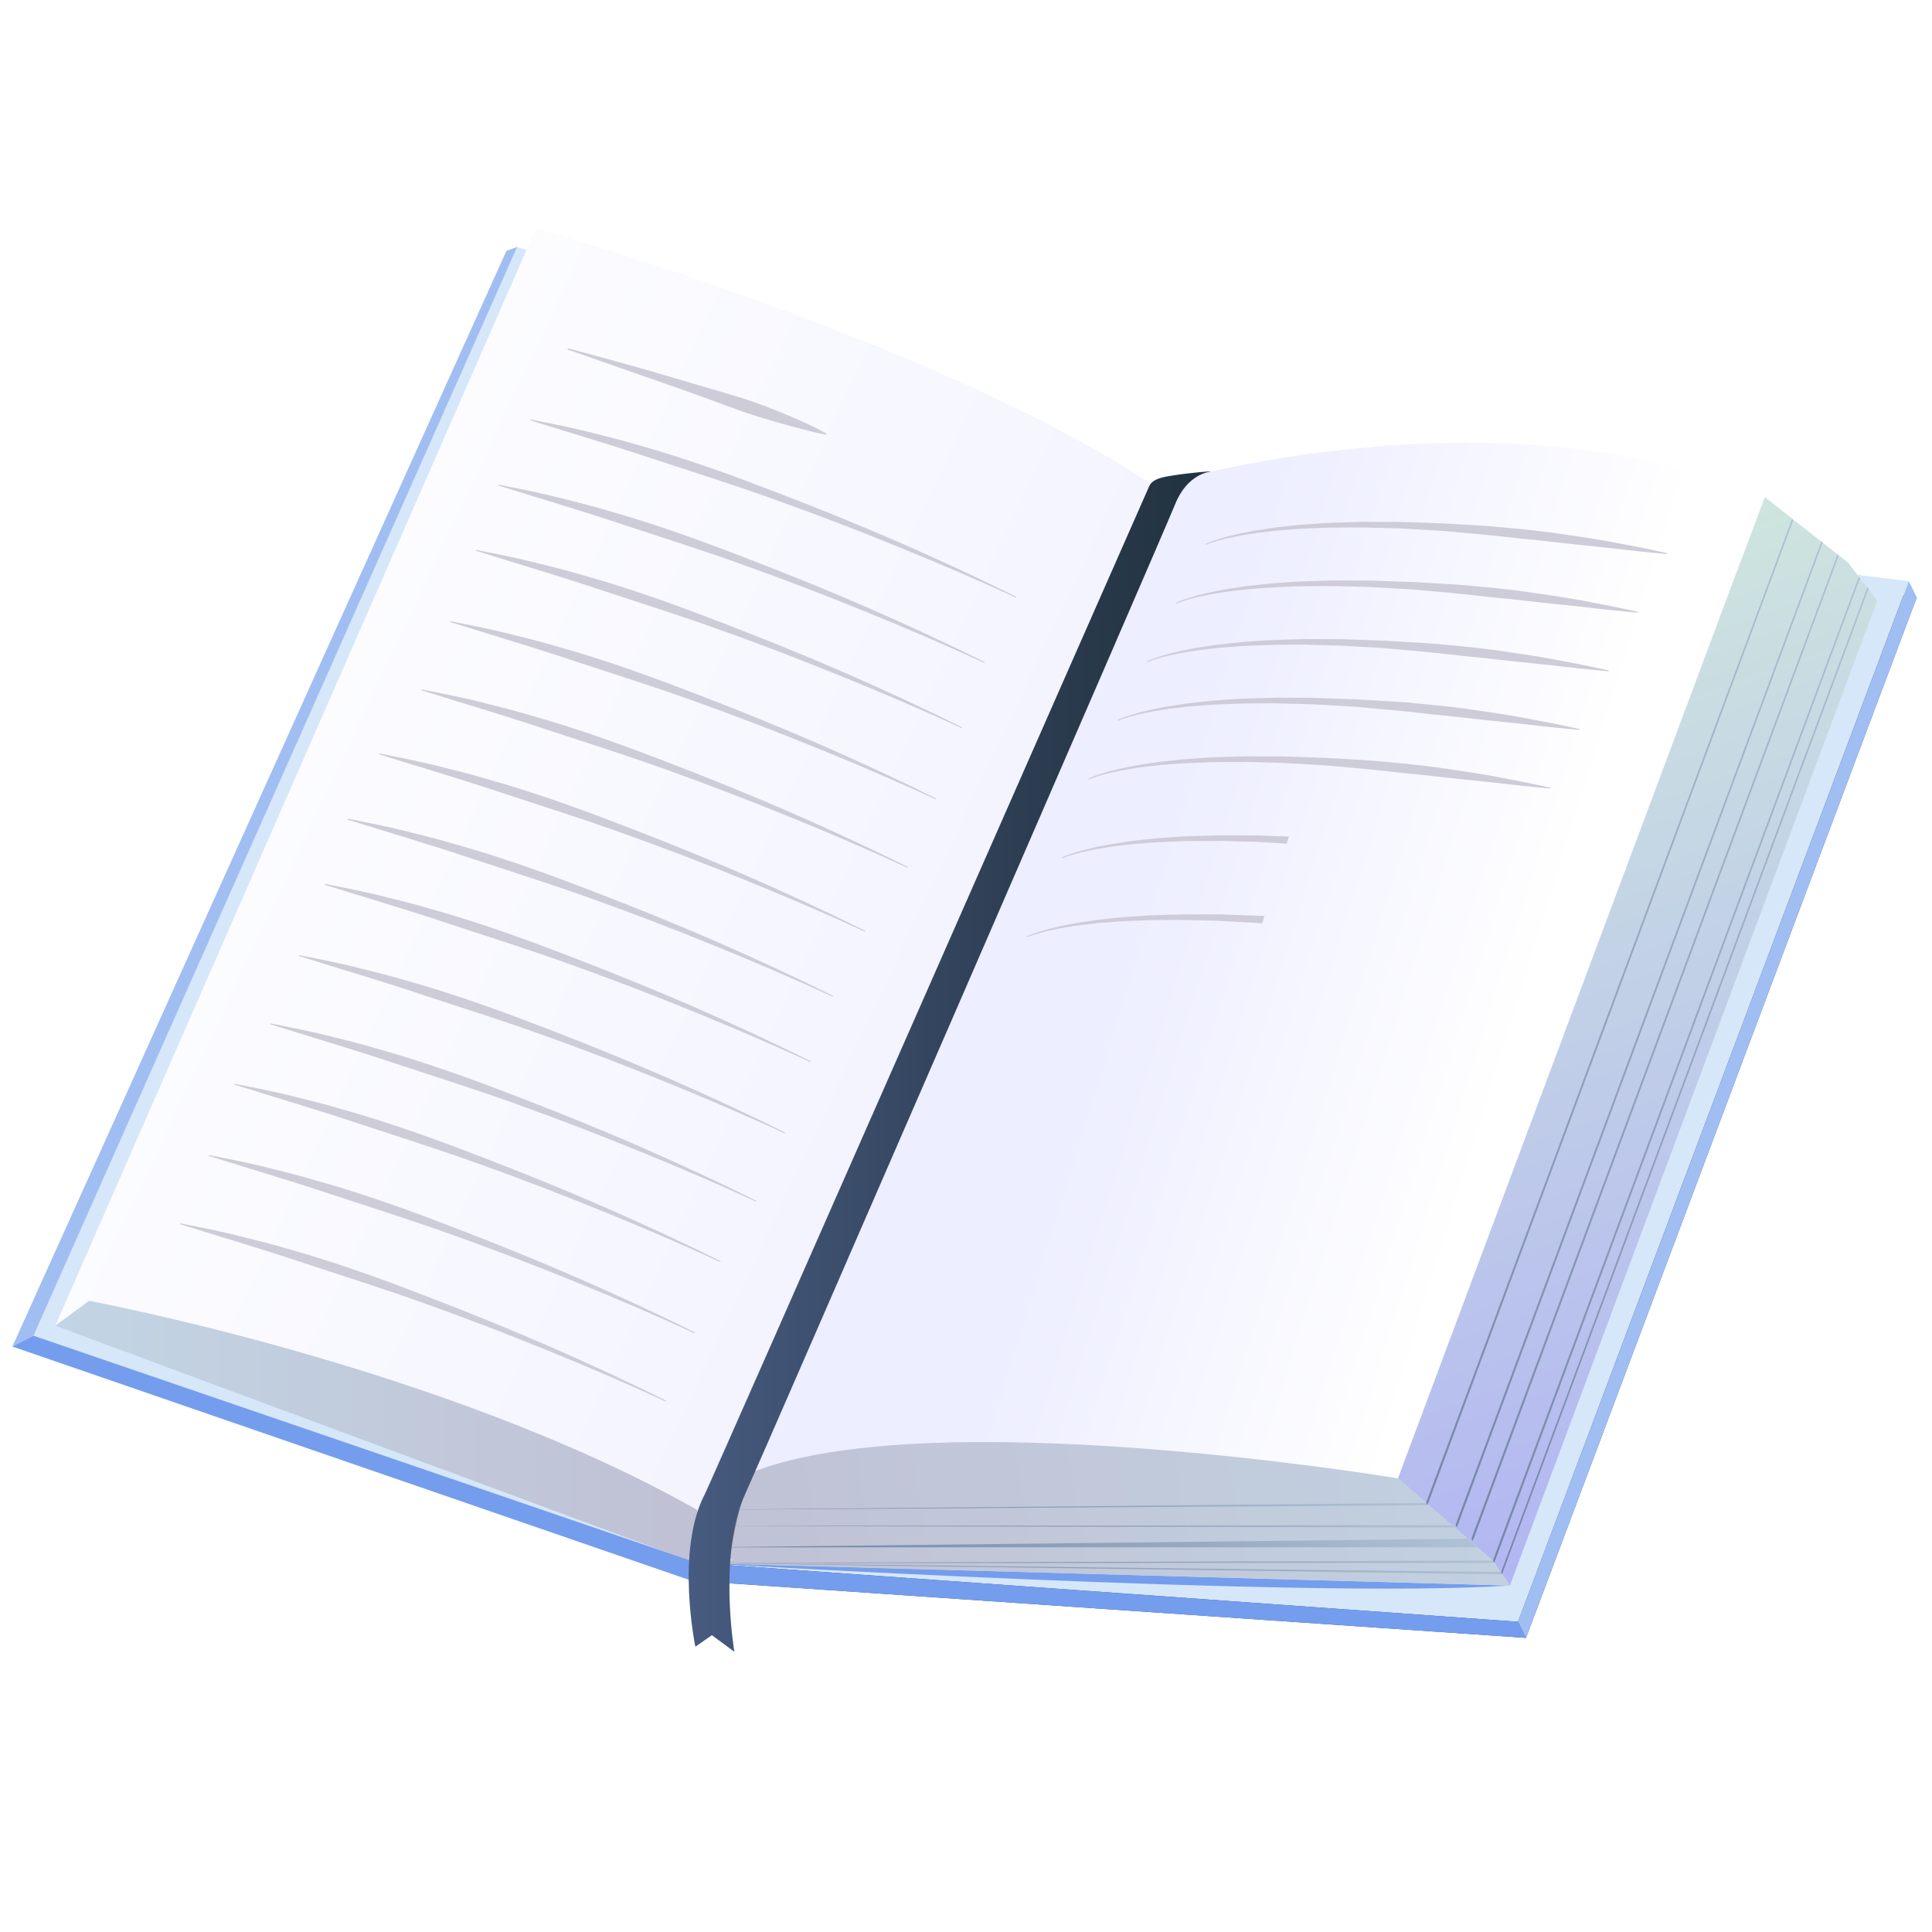 <?xml version="1.0" encoding="UTF-8"?><svg version="1.1" viewBox="0 0 800 800" xmlns="http://www.w3.org/2000/svg" xmlns:xlink="http://www.w3.org/1999/xlink"><defs><linearGradient id="a" x1="28.935" x2="563.137" gradientUnits="userSpaceOnUse" y1="268.104" y2="519.72"><stop offset="0%" stop-color="#FFF"></stop><stop offset="100%" stop-color="#EDEEFF"></stop></linearGradient><linearGradient id="b" x1="611.878" x2="744.704" gradientUnits="userSpaceOnUse" y1="249.193" y2="612.911"><stop offset="0%" stop-color="#CEE5DE"></stop><stop offset="100%" stop-color="#B2B6F2"></stop></linearGradient><linearGradient id="c" x1="622.457" x2="464.695" gradientUnits="userSpaceOnUse" y1="449.928" y2="400.846" xlink:href="#a"></linearGradient><linearGradient id="d" x1="715.709" x2="266.178" gradientUnits="userSpaceOnUse" y1="590.833" y2="664.963"><stop offset="0.122%" stop-color="#C2D5E4"></stop><stop offset="100%" stop-color="#C0C0D3"></stop></linearGradient><linearGradient id="e" x1="22.891" x2="293.648" gradientUnits="userSpaceOnUse" y1="592.933" y2="592.933" xlink:href="#d"></linearGradient><linearGradient id="f" x1="583.593" x2="765.427" gradientUnits="userSpaceOnUse" y1="191.298" y2="604.882"><stop offset="0.122%" stop-color="#C2D5E4"></stop><stop offset="31.23%" stop-color="#A8BACF"></stop><stop offset="100%" stop-color="#7283A3"></stop></linearGradient><linearGradient id="g" x1="586.919" x2="768.843" gradientUnits="userSpaceOnUse" y1="195.69" y2="609.476" xlink:href="#f"></linearGradient><linearGradient id="h" x1="574.707" x2="756.542" gradientUnits="userSpaceOnUse" y1="182.198" y2="595.782" xlink:href="#f"></linearGradient><linearGradient id="i" x1="568.113" x2="749.947" gradientUnits="userSpaceOnUse" y1="176.619" y2="590.203" xlink:href="#f"></linearGradient><linearGradient id="j" x1="555.913" x2="737.747" gradientUnits="userSpaceOnUse" y1="167.417" y2="581.001" xlink:href="#f"></linearGradient><linearGradient id="k" x1="518.882" x2="410.483" gradientUnits="userSpaceOnUse" y1="528.411" y2="709.526" xlink:href="#f"></linearGradient><linearGradient id="l" x1="511.902" x2="406.493" gradientUnits="userSpaceOnUse" y1="523.163" y2="699.28" xlink:href="#f"></linearGradient><linearGradient id="m" x1="503.719" x2="400.519" gradientUnits="userSpaceOnUse" y1="517.498" y2="689.923" xlink:href="#f"></linearGradient><linearGradient id="n" x1="524.683" x2="412.968" gradientUnits="userSpaceOnUse" y1="532.993" y2="719.647" xlink:href="#f"></linearGradient><linearGradient id="o" x1="285.153" x2="501.2" gradientUnits="userSpaceOnUse" y1="439.602" y2="439.602"><stop offset="0%" stop-color="#475B80"></stop><stop offset="65.59%" stop-color="#2C3D51"></stop><stop offset="100%" stop-color="#21313E"></stop></linearGradient></defs><rect width="800" height="800" fill="#FFF"></rect><path fill="#D6E7FA" d="M479.18 207.79l-192.8 446.75 -281.22-96.98 204.62-453.68 4.24-1.58c.02.01.05.02.08.02 28.96 8.82 246.2 75.7 264.36 104.19 .28.44.52.86.72 1.28Z"></path><path d="M214.13 102.27l-.03.05 -102.31 230.32 -35.39 79.66 -6.65 14.95 -11.81 26.6 -44.09 99.24 -8.7 4.47 46.56-103.23 13.94-30.95 1.47-3.27 42.11-93.38 100.46-222.82 .1-.03 4.24-1.58 .1-.03Z" fill="#A1BEF2"></path><path fill="url(#a)" d="M291.22 644.24l-1.32-10.96c-7.5-13.12-252.97-94.63-252.97-94.63l-14.04 10.31 82.63-188.64 2.96-6.75 .72-1.66 .01-.01 3.17-7.23 .65-1.48 18.37-41.95 8.9-20.31 81.63-186.36c0 0 168.08 47.25 257.97 107.9 12.79 8.64-188.68 441.77-188.68 441.77Z"></path><path d="M793.7 247.33l-161.81 430.88 -345.51-23.67 193.52-452.07 313.8 44.86Z" fill="#2A497C"></path><path fill="#D6E7FA" d="M790.38 240.66l-161.8 430.88 -339.84-24.36 191.16-444.71 310.48 38.19Z"></path><path d="M631.89 678.21l-3.31-6.67 -341.04-24.44 -1.16 7.44 345.51 23.67Z" fill="#749DED"></path><path fill="#A1BEF2" d="M793.71 247.33l-31.12 82.87 -4.68 12.45 -6.27 16.68 -4.68 12.48 -12.85 34.23 -5.12 13.65 -5.11 13.59 -5.15 13.71 -.76 1.99 -4.76 12.72 -10.55 28.08 -4.77 12.71 -66 175.72 -3.32-6.67 65.56-174.53 4.77-12.71 10.44-27.82 1.95-5.19 2.83-7.55 2.26-6.03 5.28-14.05 5.09-13.56 17.38-46.24 4.7-12.53 6.12-16.3 4.72-12.57 30.72-81.8 3.32 6.67Z"></path><path d="M625.2 656.55l-337.66-9.44c0-.01 252.59 15.07 337.66 9.44Z" fill="#749DED"></path><path fill="url(#b)" d="M777.31 248.73l-152.1 407.82 -7.03-10.33c0 0 0 0-.05 0l-6.36-5.53 -4.12-3.54 -22.75-19.75 -6.06-5.24 151.9-406.37 34.54 27.22 12.03 15.72Z"></path><path d="M730.71 205.78v.01l-13.32 35.6 -2.5 6.73h-.01l-12.76 34.16 -3.05 8.14 -120.24 321.73h-.01c0 0-.04-.01-.1-.01 -4.56-.35-140.57-11-229.51-6.98 -5.24.24-10.34.98-15.27 2.08 -9.12 2.03-17.62 5.22-25.16 8.52 -.28.11-.54.23-.82.35 -1.62.72-3.2 1.43-4.72 2.14 0 .01 0 .01 0 .01 -.16.07-.31.14-.47.21 -.35.16-.7.33-1.04.48 -.24.13-.47.23-.69.34 -.89.43-1.77.84-2.63 1.25 -1.62.79-3.18 1.55-4.66 2.25 -1.61.78-3.15 1.49-4.57 2.14 -.19.09-.39.18-.58.26l15.77-34.67c.04-.1.09-.21.15-.33l122.02-268.39 52.2-114.83 1.65-3.62 1.43-3.16c0 0 4.38-1.31 12.19-3.18 .23-.08.35-.09.35-.09 .06-.01.11-.03.18-.04 11.26-2.71 29.36-6.54 51.66-9.44 24.45-3.18 53.96-5.25 85-3.45 32.84 1.9 67.38 8.09 99.51 21.79Z" fill="url(#c)"></path><path fill="url(#d)" d="M625.21 656.55l-323.31-8.93 -13.15-.39h-.87c.29-.05.58-.05.87-.1 4.51-.39 8.98-.78 13.39-1.12 6.84-.58-17.52-1.12-10.93-1.6l11.17-.15 -11.11-.05h-.05l-.39-2.77 9.56-26.39c3.06-1.89 6.5-3.54 10.24-5.09 8.39-3.4 18.29-6.02 29.35-7.96 37.21-6.6 86.94-5.58 131.38-2.33 55.16 4.08 102.22 11.6 107.07 12.42 .24 0 .39.05.39.05l6.06 5.24 22.75 19.75 4.12 3.54 6.36 5.53c.05 0 .05 0 .05 0l7.05 10.35Z"></path><path d="M293.65 643.68l-5.78 3.54 -264.98-98.26 14.05-10.31c0 0 147.51 27.48 251.67 86.54l5.04 18.49Z" fill="url(#e)"></path><path fill="#749DED" d="M5.16 557.56l8.69-4.46 274.89 94.08 -2.36 7.36 -281.22-96.98Z"></path><path d="M769.73 238.86l-151.57 407.37 .57.93 151.45-407.8 -.45-.5Z" fill="url(#f)"></path><path fill="url(#g)" d="M773.29 243.21l-151.81 407.98 .49.64 151.77-408.11 -.45-.51Z"></path><path d="M760.84 229.76l-151.57 407.37 .58.93 151.44-407.8 -.45-.5Z" fill="url(#h)"></path><path fill="url(#i)" d="M754.25 224.18l-151.57 407.37 .58.94 151.44-407.8 -.45-.51Z"></path><path d="M742.05 214.98l-151.57 407.37 .58.93 151.44-407.8 -.45-.5Z" fill="url(#j)"></path><path opacity=".50" fill="#58585F" d="M310.64 609.99c0 0-3.42 9.64-6.22 22.85 -.76 3.6-1.47 7.45-2.05 11.45 -.09.57-.16 1.13-.24 1.71 -.04.29-.08.57-.13.86 -.03.25-.05.49-.09.74l-13.15-.37c-.01-.03-.01-.04-.03-.05 0-.01 0-.01 0-.01l.01-.04 .38-1.02v-.01l1.7-4.67 9.56-26.37v-.01c3.09-1.85 6.52-3.54 10.26-5.06Z"></path><path opacity=".30" d="M494.37 196.92c0 0-5.1.68-10.18 13.42 -4.67 11.68-146.98 339.1-173.55 399.65 -3.74 1.52-7.17 3.21-10.24 5.07v.01c-1.6.96-3.11 1.96-4.51 3.02 5.35-11.64 78.29-177.32 130.65-296.29 28.9-65.61 51.51-117 53.1-120.51 1.4-3.12 5.89-4.56 9.78-4.42 1.29.04 3.2.05 4.95.05Z" fill="#757480"></path><path fill="url(#k)" d="M611.75 640.68l-4.09-3.55 -316.07 3.6 320.16-.05Z"></path><path d="M603.26 632.49l-.58-.94 -312.63.34 313.21.6Z" fill="url(#l)"></path><path fill="url(#m)" d="M590.48 622.35l-301.87 2.85 302.45-1.92 -.58-.93Z"></path><path d="M621.4 650.94l-329.93-3.73 327.26-.05 -.57-.93 -327.4.97 -2.02-.02 1.69.02 -2.56.01h3.07l331.04 4.67 -.58-.94Z" fill="url(#n)"></path><path fill="url(#o)" d="M501.06 195.34c0 0-9.39.74-14.47 13.47 -5.09 12.73-173.84 400.87-177.7 409.1 -11.8 25.09-4.8 66.06-4.8 66.06l-9.31-6.87 -6.84 4.78c0 0-8.33-39.86 3.91-63.16 2.24-4.27 179.5-407.35 184.02-417.42 1.4-3.12 5.94-3.82 9.78-4.42 7.13-1.12 16.83-1.96 15.41-1.54Z"></path><g fill="#CECCD8"><path d="M288.26 163.39c4.42 1.6 8.84 3.21 13.23 4.88 4.41 1.63 8.85 3.16 13.34 4.53 4.5 1.37 9.01 2.69 13.55 3.92 4.55 1.21 9.12 2.41 13.79 3.32l.17-.47c-4.18-2.27-8.45-4.31-12.78-6.19 -4.32-1.92-8.71-3.64-13.1-5.34 -8.8-3.39-17.94-5.76-26.95-8.47 -9.03-2.68-18.06-5.32-27.11-7.92 -9.08-2.51-18.14-5.05-27.26-7.41l-.15.48 26.64 9.32c8.9 3.08 17.78 6.2 26.63 9.35Z"></path><path d="M322.52 204.25c-16.69-6.46-33.53-12.61-50.69-17.77l-12.91-3.73c-4.33-1.16-8.66-2.28-13.01-3.34 -8.66-2.28-17.47-3.97-26.24-5.72l-.09.37c17.09 5.34 34.2 10.36 51.12 16.03 16.93 5.6 33.97 10.93 50.76 17 16.8 6.03 33.49 12.41 50.03 19.17 16.55 6.71 33 13.73 49.21 21.25l.17-.34c-16-7.99-32.26-15.47-48.64-22.65 -16.42-7.13-33-13.87-49.71-20.27Z"></path><path d="M309.37 231.25c-16.69-6.46-33.53-12.61-50.69-17.77l-12.91-3.73c-4.33-1.16-8.66-2.28-13.01-3.34 -8.66-2.28-17.47-3.97-26.24-5.72l-.09.37c17.09 5.34 34.2 10.36 51.12 16.03 16.93 5.6 33.97 10.93 50.76 17 16.8 6.03 33.49 12.41 50.03 19.17 16.55 6.71 33 13.73 49.21 21.25l.17-.34c-16-7.99-32.26-15.47-48.64-22.65 -16.42-7.12-32.99-13.87-49.71-20.27Z"></path><path d="M300 258.25c-16.69-6.46-33.53-12.61-50.69-17.77l-12.91-3.73c-4.33-1.16-8.66-2.28-13.01-3.34 -8.66-2.28-17.47-3.97-26.24-5.72l-.09.37c17.09 5.34 34.2 10.36 51.12 16.03 16.93 5.6 33.97 10.93 50.76 17 16.8 6.03 33.49 12.41 50.03 19.17 16.55 6.71 33 13.73 49.21 21.25l.17-.34c-16-7.99-32.26-15.47-48.64-22.65 -16.42-7.12-33-13.86-49.71-20.27Z"></path><path d="M289.37 287.78c-16.69-6.46-33.53-12.61-50.69-17.77l-12.91-3.73c-4.33-1.16-8.66-2.28-13.01-3.34 -8.66-2.28-17.47-3.97-26.24-5.72l-.09.37c17.09 5.34 34.2 10.36 51.12 16.03 16.93 5.6 33.97 10.93 50.76 17 16.8 6.03 33.49 12.41 50.03 19.17 16.55 6.71 33 13.73 49.21 21.25l.17-.34c-16-7.99-32.26-15.47-48.64-22.65 -16.42-7.13-33-13.87-49.71-20.27Z"></path><path d="M277.48 316.04c-16.69-6.46-33.53-12.61-50.69-17.77l-12.91-3.73c-4.33-1.16-8.66-2.28-13.01-3.34 -8.66-2.28-17.47-3.97-26.24-5.72l-.09.37c17.09 5.34 34.2 10.36 51.12 16.03 16.93 5.6 33.97 10.93 50.76 17 16.8 6.03 33.49 12.41 50.03 19.17 16.55 6.71 33 13.73 49.21 21.25l.17-.34c-16-7.99-32.26-15.47-48.64-22.65 -16.42-7.12-33-13.87-49.71-20.27Z"></path><path d="M259.91 342.54c-16.69-6.46-33.53-12.61-50.69-17.77l-12.91-3.73c-4.33-1.16-8.66-2.28-13.01-3.34 -8.66-2.28-17.47-3.97-26.24-5.72l-.09.37c17.09 5.34 34.2 10.36 51.12 16.03 16.93 5.6 33.97 10.93 50.76 17 16.8 6.03 33.49 12.41 50.03 19.17 16.55 6.71 33 13.73 49.21 21.25l.17-.34c-16-7.99-32.26-15.47-48.64-22.65 -16.42-7.12-33-13.87-49.71-20.27Z"></path><path d="M246.76 369.54c-16.69-6.46-33.53-12.61-50.69-17.77l-12.91-3.73c-4.33-1.16-8.66-2.28-13.01-3.34 -8.66-2.28-17.47-3.97-26.24-5.72l-.09.37c17.09 5.34 34.2 10.36 51.12 16.03 16.93 5.6 33.97 10.93 50.76 17 16.8 6.03 33.49 12.41 50.03 19.17 16.55 6.71 33 13.73 49.21 21.25l.17-.34c-16-7.99-32.26-15.47-48.64-22.65 -16.42-7.12-32.99-13.86-49.71-20.27Z"></path><path d="M237.39 396.55c-16.69-6.46-33.53-12.61-50.69-17.77l-12.91-3.73c-4.33-1.16-8.66-2.28-13.01-3.34 -8.66-2.28-17.47-3.97-26.24-5.72l-.09.37c17.09 5.34 34.2 10.36 51.12 16.03 16.93 5.6 33.97 10.93 50.76 17 16.8 6.03 33.49 12.41 50.03 19.17 16.55 6.71 33 13.73 49.21 21.25l.17-.34c-16-7.99-32.26-15.47-48.64-22.65 -16.42-7.12-33-13.87-49.71-20.27Z"></path><path d="M226.76 426.07c-16.69-6.46-33.53-12.61-50.69-17.77l-12.91-3.73c-4.33-1.16-8.66-2.28-13.01-3.34 -8.66-2.28-17.47-3.97-26.24-5.72l-.09.37c17.09 5.34 34.2 10.36 51.12 16.03 16.93 5.6 33.97 10.93 50.76 17 16.8 6.03 33.49 12.41 50.03 19.17 16.55 6.71 33 13.73 49.21 21.25l.17-.34c-16-7.99-32.26-15.47-48.64-22.65 -16.42-7.12-33-13.87-49.71-20.27Z"></path><path d="M214.87 454.33c-16.69-6.46-33.53-12.61-50.69-17.77l-12.91-3.73c-4.33-1.16-8.66-2.28-13.01-3.34 -8.66-2.28-17.47-3.97-26.24-5.72l-.09.37c17.09 5.34 34.2 10.36 51.12 16.03 16.93 5.6 33.97 10.93 50.76 17 16.8 6.03 33.49 12.41 50.03 19.17 16.55 6.71 33 13.73 49.21 21.25l.17-.34c-16-7.99-32.26-15.47-48.64-22.65 -16.42-7.12-33-13.87-49.71-20.27Z"></path><path d="M200.05 479.33c-16.69-6.46-33.53-12.61-50.69-17.77l-12.91-3.73c-4.33-1.16-8.66-2.28-13.01-3.34 -8.66-2.28-17.47-3.97-26.24-5.72l-.09.37c17.09 5.34 34.2 10.36 51.12 16.03 16.93 5.6 33.97 10.93 50.76 17 16.8 6.03 33.49 12.41 50.03 19.17 16.55 6.71 33 13.73 49.21 21.25l.17-.34c-16-7.99-32.26-15.47-48.64-22.65 -16.42-7.12-33-13.87-49.71-20.27Z"></path><path d="M189.42 508.85c-16.69-6.46-33.53-12.61-50.69-17.77l-12.91-3.73c-4.33-1.16-8.66-2.28-13.01-3.34 -8.66-2.28-17.47-3.97-26.24-5.72l-.09.37c17.09 5.34 34.2 10.36 51.12 16.03 16.93 5.6 33.97 10.93 50.76 17 16.8 6.03 33.49 12.41 50.03 19.17 16.55 6.71 33 13.73 49.21 21.25l.17-.34c-16-7.99-32.26-15.47-48.64-22.65 -16.42-7.12-33-13.86-49.71-20.27Z"></path><path d="M177.53 537.11c-16.69-6.46-33.53-12.61-50.69-17.77l-12.91-3.73c-4.33-1.16-8.66-2.28-13.01-3.34 -8.66-2.28-17.47-3.97-26.24-5.72l-.09.37c17.09 5.34 34.2 10.36 51.12 16.03 16.93 5.6 33.97 10.93 50.76 17 16.8 6.03 33.49 12.41 50.03 19.17 16.55 6.71 33 13.73 49.21 21.25l.17-.34c-16-7.99-32.26-15.47-48.64-22.65 -16.42-7.12-33-13.86-49.71-20.27Z"></path><path d="M678.5 226.55l-11.85-2.27c-7.91-1.46-15.88-2.52-23.84-3.71 -7.97-1.07-15.99-1.78-24-2.53 -4.01-.33-8.03-.51-12.05-.77l-6.02-.36c-2.01-.13-4.01-.24-6.03-.28l-12.06-.41 -3.01-.1 -3.02-.01 -6.04-.02 -6.03-.02c-2.01.03-4.02.11-6.03.17 -4.02.14-8.05.18-12.06.5 -4.02.29-8.03.5-12.03 1l-6 .65 -5.97.89c-1.99.26-3.97.66-5.95 1.05l-2.96.57c-.98.21-1.96.47-2.94.7 -.98.24-1.96.46-2.93.72l-2.9.85c-1.93.59-3.83 1.25-5.68 2.1l.17.34c1.82-.77 3.74-1.37 5.67-1.89l2.9-.75c.97-.23 1.96-.41 2.94-.62 .98-.2 1.96-.42 2.94-.6l2.96-.48c1.98-.32 3.95-.66 5.94-.85l5.96-.7 5.99-.46c3.98-.37 7.99-.45 11.99-.62 3.99-.23 8-.17 12-.22 2-.01 4-.04 6-.02l6 .16 6 .16 3 .08 3 .17 11.99.69c2 .1 3.99.27 5.99.46l5.98.54c3.99.38 7.98.67 11.96 1.12l11.94 1.32c3.98.41 7.98.71 11.95 1.24l11.95 1.31c3.99.43 7.98.77 11.96 1.25l11.96 1.36c4 .38 7.99.83 12 1.15l.06-.37c-3.92-.9-7.87-1.66-11.8-2.49Z"></path><path d="M654.55 248.56c-7.91-1.46-15.88-2.52-23.84-3.7 -7.97-1.07-15.99-1.78-24-2.53 -4.01-.33-8.03-.51-12.05-.77l-6.02-.36c-2.01-.13-4.01-.24-6.03-.28l-12.06-.41 -3.01-.1 -3.02-.01 -6.04-.02 -6.03-.02c-2.01.03-4.02.11-6.03.17 -4.02.14-8.05.18-12.06.5 -4.02.29-8.03.5-12.03 1l-6 .65 -5.97.89c-1.99.26-3.97.66-5.95 1.05l-2.96.57c-.98.21-1.96.47-2.94.7 -.98.24-1.96.46-2.93.72l-2.9.85c-1.93.59-3.83 1.25-5.68 2.09l.17.34c1.82-.77 3.74-1.37 5.67-1.89l2.9-.75c.97-.23 1.96-.41 2.94-.62 .98-.2 1.96-.42 2.94-.6l2.96-.48c1.98-.32 3.95-.66 5.94-.85l5.96-.7 5.99-.46c3.98-.37 7.99-.45 11.99-.62 3.99-.23 8-.17 12-.22 2-.01 4-.04 6-.02l6 .16 6 .16 3 .08 3 .17 11.99.69c2 .1 3.99.27 5.99.46l5.98.54c3.99.38 7.98.67 11.96 1.12l11.94 1.32c3.98.41 7.98.71 11.95 1.24l11.95 1.31c3.99.43 7.98.77 11.96 1.25l11.96 1.36c4 .38 7.99.83 12 1.15l.06-.37c-3.92-.89-7.87-1.65-11.8-2.48l-11.85-2.28Z"></path><path d="M642.44 272.83c-7.91-1.46-15.88-2.52-23.84-3.7 -7.97-1.07-15.99-1.78-24-2.53 -4.01-.33-8.03-.51-12.05-.77l-6.02-.36c-2.01-.13-4.01-.24-6.03-.28l-12.06-.41 -3.01-.1 -3.02-.01 -6.04-.02 -6.03-.02c-2.01.03-4.02.11-6.03.17 -4.02.14-8.05.18-12.06.5 -4.02.29-8.03.5-12.03 1l-6 .65 -5.97.89c-1.99.26-3.97.66-5.95 1.05l-2.96.57c-.98.21-1.96.47-2.94.7 -.98.24-1.96.46-2.93.72l-2.9.85c-1.93.59-3.83 1.25-5.68 2.09l.17.34c1.82-.77 3.74-1.37 5.67-1.89l2.9-.75c.97-.23 1.96-.41 2.94-.62 .98-.2 1.96-.42 2.94-.6l2.96-.48c1.97-.32 3.95-.66 5.94-.85l5.96-.7 5.99-.46c3.98-.37 7.99-.45 11.99-.62 3.99-.23 8-.17 12-.22 2-.01 4-.04 6-.02l6 .16 6 .16 3 .08 3 .17 11.99.69c2 .1 3.99.27 5.99.46l5.98.54c3.99.38 7.98.67 11.96 1.12l11.94 1.32c3.98.41 7.98.71 11.95 1.24l11.95 1.31c3.98.43 7.98.77 11.96 1.25l11.96 1.36c4 .38 7.99.83 12 1.15l.06-.37c-3.92-.89-7.87-1.65-11.8-2.48l-11.85-2.28Z"></path><path d="M630.34 297.11c-7.91-1.46-15.88-2.52-23.84-3.71 -7.97-1.07-15.99-1.78-24-2.53 -4.01-.33-8.03-.51-12.05-.77l-6.02-.36c-2.01-.13-4.01-.24-6.03-.28l-12.06-.41 -3.01-.1 -3.02-.01 -6.04-.02 -6.03-.02c-2.01.03-4.02.11-6.03.17 -4.02.14-8.05.18-12.06.5 -4.02.29-8.03.5-12.03 1l-6 .65 -5.97.89c-1.99.26-3.97.66-5.95 1.05l-2.96.57c-.98.21-1.96.47-2.94.7 -.98.24-1.96.46-2.93.72l-2.9.85c-1.93.59-3.83 1.25-5.68 2.09l.17.34c1.82-.77 3.74-1.37 5.67-1.89l2.9-.75c.97-.23 1.96-.41 2.94-.62 .98-.2 1.96-.42 2.94-.6l2.96-.48c1.97-.32 3.95-.66 5.94-.85l5.96-.7 5.99-.46c3.98-.37 7.99-.45 11.99-.62 3.99-.23 8-.17 12-.22 2-.01 4-.04 6-.02l6 .16 6 .16 3 .08 3 .17 11.99.69c2 .1 3.99.27 5.99.46l5.98.54c3.99.38 7.98.67 11.96 1.12l11.94 1.32c3.98.41 7.98.71 11.95 1.24l11.95 1.31c3.99.43 7.98.77 11.96 1.25l11.96 1.36c4 .38 7.99.83 12 1.15l.06-.37c-3.92-.89-7.87-1.65-11.8-2.48l-11.85-2.27Z"></path><path d="M618.24 321.38c-7.91-1.46-15.88-2.52-23.84-3.71 -7.97-1.07-15.99-1.78-24-2.53 -4.01-.33-8.03-.51-12.05-.77l-6.02-.36c-2.01-.13-4.01-.24-6.03-.28l-12.06-.41 -3.01-.1 -3.02-.01 -6.04-.02 -6.03-.02c-2.01.03-4.02.11-6.03.17 -4.02.14-8.05.18-12.06.5 -4.02.29-8.03.5-12.03 1l-6 .65 -5.97.89c-1.99.26-3.97.66-5.95 1.05l-2.96.57c-.98.21-1.96.47-2.94.7 -.98.24-1.96.46-2.93.72l-2.9.85c-1.93.59-3.83 1.25-5.68 2.1l.17.34c1.82-.77 3.74-1.37 5.67-1.89l2.9-.75c.97-.23 1.96-.41 2.94-.62 .98-.2 1.96-.42 2.94-.6l2.96-.48c1.98-.32 3.95-.66 5.94-.85l5.96-.7 5.99-.46c3.98-.37 7.99-.45 11.99-.62 3.99-.23 8-.17 12-.22 2-.01 4-.04 6-.02l6 .16 6 .16 3 .08 3 .17 11.99.69c2 .1 3.99.27 5.99.46l5.98.54c3.99.38 7.98.67 11.96 1.12l11.94 1.31c3.98.41 7.98.71 11.95 1.24l11.95 1.31c3.99.43 7.98.77 11.96 1.25l11.96 1.36c4 .38 7.99.83 12 1.15l.06-.37c-3.92-.89-7.87-1.65-11.8-2.48l-11.85-2.27Z"></path><path d="M520.2 345.93h-3.02l-6.04-.03 -6.03-.01c-2.01.03-4.03.11-6.04.16 -4.01.14-8.04.18-12.06.5 -4.01.29-8.03.5-12.03.99l-6 .65 -5.98.91c-1.99.25-3.96.65-5.94 1.04l-2.97.57c-.98.21-1.95.47-2.93.7 -.98.24-1.96.45-2.93.72l-2.91.84c-1.93.59-3.83 1.26-5.68 2.1l.18.34c1.81-.77 3.74-1.37 5.66-1.89l2.91-.76c.97-.23 1.95-.42 2.93-.63 .98-.2 1.95-.42 2.94-.59l2.96-.48c1.98-.33 3.95-.65 5.94-.86l5.97-.7 5.98-.45c3.99-.38 7.99-.45 11.99-.62 4-.24 8-.18 12.01-.21 2-.01 4-.05 6-.02l6 .15 6 .16 2.99.07 3.01.18 9.69.55 .91-2.93 -10.51-.36 -3-.09Z"></path><path d="M508.57 378.75l-3.01-.1 -3.02-.01 -6.04-.01 -6.03-.01c-2.01.03-4.03.11-6.04.16 -4.01.14-8.04.18-12.06.5 -4.01.29-8.04.5-12.03.99l-6 .65 -5.98.88c-1.99.26-3.96.67-5.94 1.06l-2.97.57c-.98.21-1.95.47-2.93.69 -.98.25-1.96.47-2.93.73l-2.91.84c-1.93.59-3.83 1.25-5.68 2.1l.18.33c1.81-.76 3.74-1.36 5.66-1.89l2.91-.76c.97-.23 1.95-.4 2.93-.62 .98-.2 1.95-.42 2.93-.6l2.97-.48c1.98-.31 3.95-.65 5.94-.84l5.97-.7 5.98-.45c3.99-.38 7.99-.45 11.99-.62 3.99-.24 8-.18 12.01-.23 2 0 4-.04 6-.03l12.01.33 3 .08 3.01.18 11.98.68c.73.04 1.46.09 2.19.14l.94-3.05c-.99-.05-1.98-.09-2.96-.1l-12.07-.41Z"></path></g></svg>